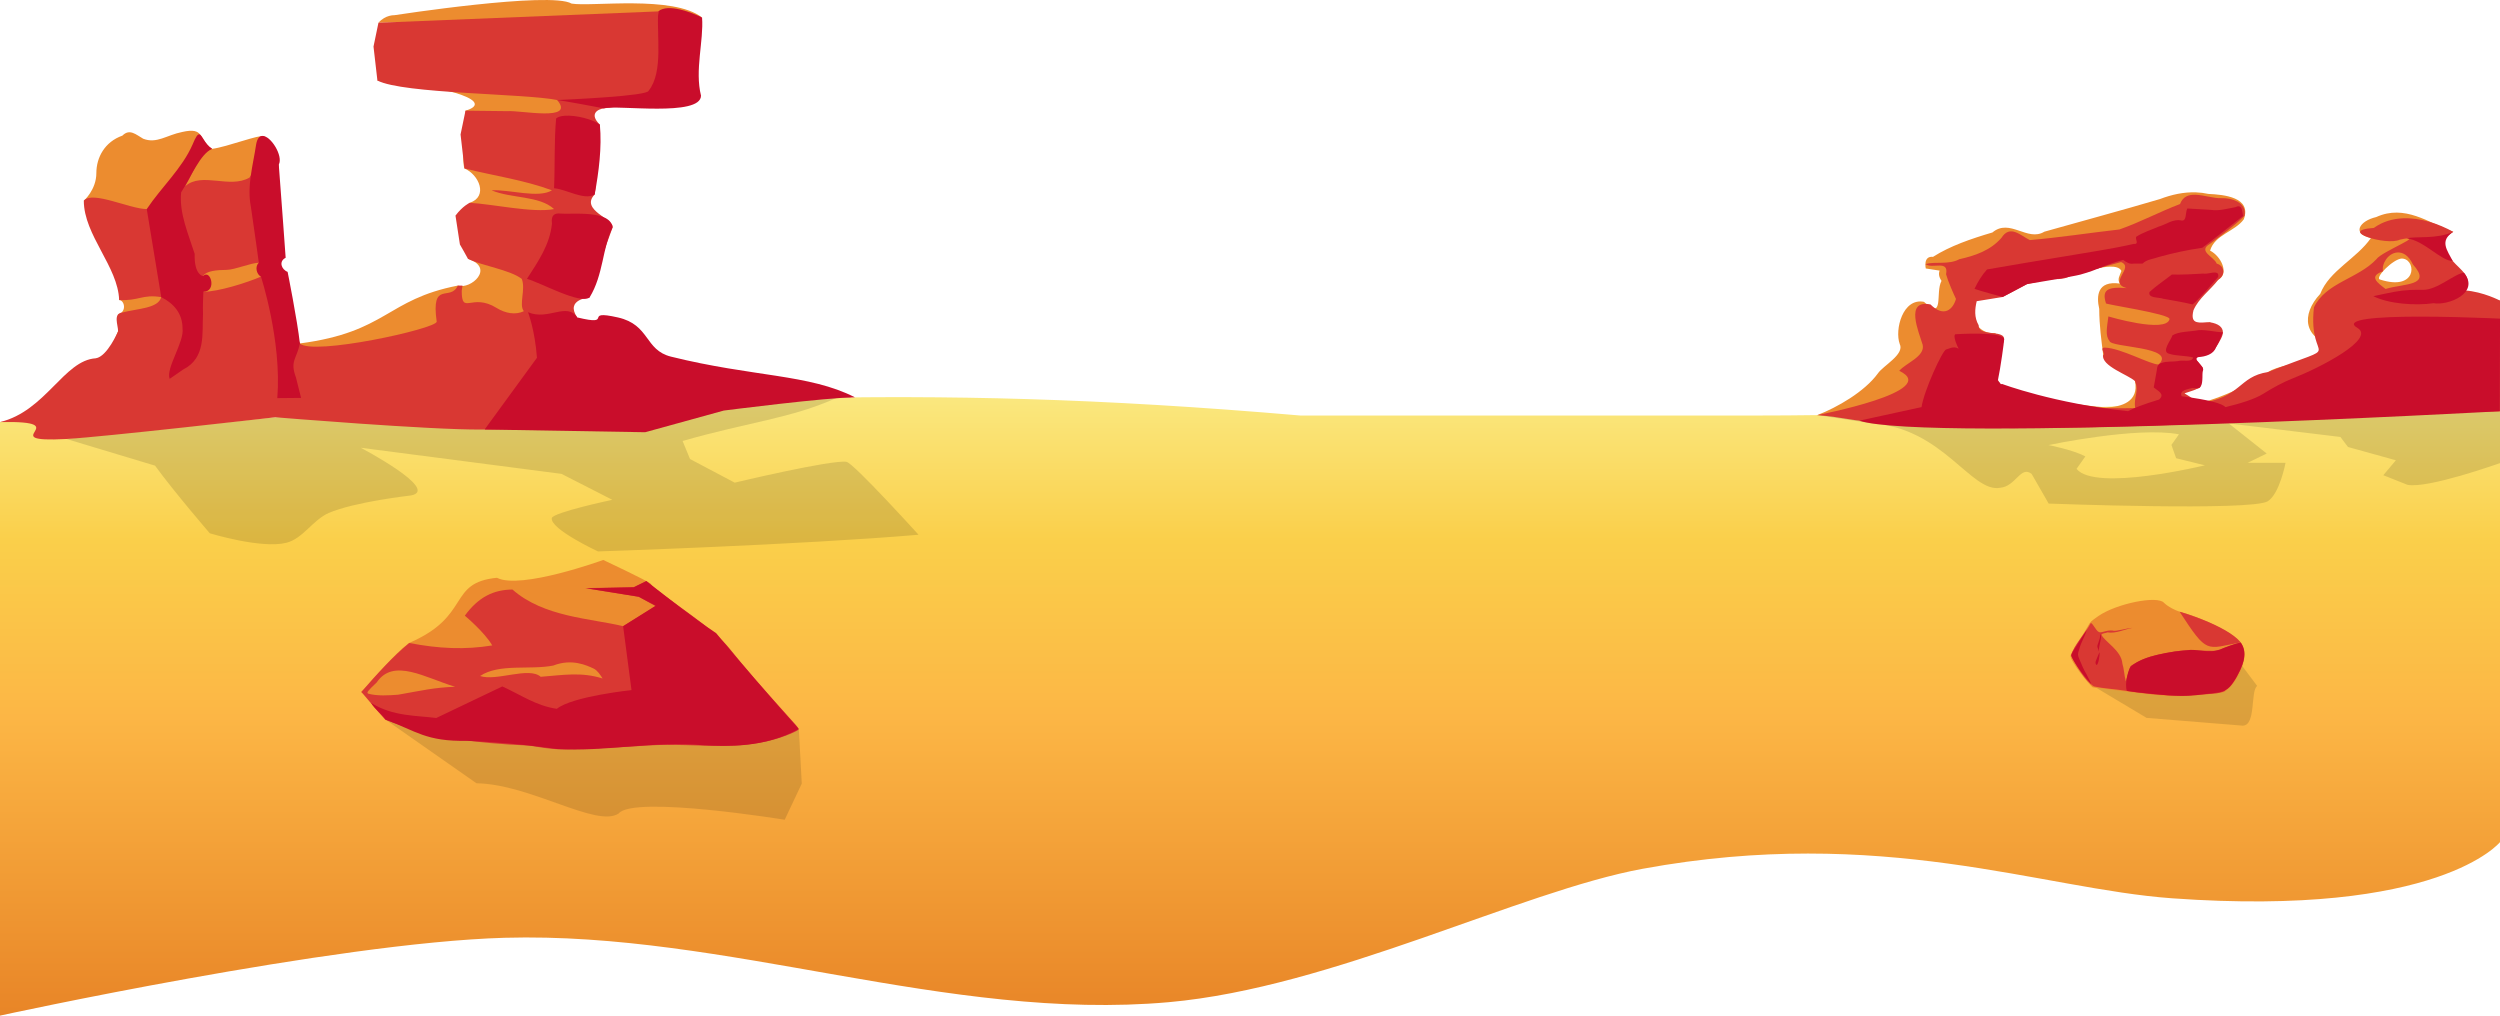 <?xml version="1.0" encoding="UTF-8" standalone="no"?>
<svg
   class="desert_scape"
   preserveAspectRatio="none"
   viewBox="0 0 1920 780"
   version="1.1"
   id="svg36"
   width="1920"
   height="780"
   xmlns:xlink="http://www.w3.org/1999/xlink"
   xmlns="http://www.w3.org/2000/svg"
   xmlns:svg="http://www.w3.org/2000/svg">
  <defs
     id="defs40">
    <linearGradient
       id="linearGradient172163">
      <stop
         style="stop-color:#fae87f;stop-opacity:1"
         offset="0"
         id="stop172159" />
      <stop
         style="stop-color:#facf4a;stop-opacity:1"
         offset="0.233"
         id="stop172395" />
      <stop
         style="stop-color:#fcb645;stop-opacity:1"
         offset="0.518"
         id="stop172393" />
      <stop
         style="stop-color:#e88527;stop-opacity:1"
         offset="1"
         id="stop172161" />
    </linearGradient>
    <linearGradient
       xlink:href="#linearGradient172163"
       id="linearGradient172165"
       x1="0"
       y1="304.705"
       x2="0"
       y2="780"
       gradientUnits="userSpaceOnUse" />
  </defs>
  <g
     id="g226736">
    <path
       fill="url(#desert_fill-sand)"
       d="m 1920,310.149 c 0,0 -68,-6 -100,-4 -166,3 -313,13 -478,13 H 999 c -313,-27 -460,-9 -809,2 -63,-17 -190,3 -190,3 V 780 c 0,0 256.893,-56.102 387.554,-59.786 170.747,-4.815 339.91,64.62 510.051,49.465 125.584,-11.186 269.93,-85.217 364.096,-102.477 183.603,-33.653 306.053,15.49 406.487,22.694 C 1873.613,704.63 1920,646.747 1920,646.747 Z"
       id="path10"
       style="fill:url(#linearGradient172165);fill-opacity:1" />
  </g>
  <g
     id="g226732">
    <path
       style="fill:#000000;fill-opacity:0.126;stroke:none;stroke-width:0.8px;stroke-linecap:butt;stroke-linejoin:miter;stroke-opacity:1"
       d="m 119.076,357.616 c 15.112,20.731 42.057,51.945 42.057,51.945 0,0 39.553,12.092 58.682,7.329 12.876,-3.206 20.412,-17.575 32.574,-22.881 19.743,-8.613 63.196,-13.495 63.196,-13.495 23.087,-4.288 -38.534,-36.629 -38.534,-36.629 l 154.189,20.041 39.021,19.931 c 0,0 -45.871,9.71 -46.482,14.088 -1.189,8.517 35.487,25.55 35.487,25.55 0,0 155.424,-5.024 246.173,-12.81 0,0 -49.969,-55.172 -55.372,-56.01 -11.374,-1.764 -85.827,16.012 -85.827,16.012 L 529.927,352.524 524.219,338.669 C 575.327,323.976 607.481,321.472 643.116,305.306 L 211.444,320.457 51.046,337.147"
       id="path220575" />
    <path
       fill="#e2bd8b"
       d="m 438.306,247.763 c -3.2,-7.2 -13.6,-10.4 -1.6,-14.4 13.6,-17.6 10.4,-40.8 20.8,-58.4 -2.4,-11.2 -12.176,-20.191 -3.376,-29.791 5.945,-35.302 6.823,-81.028 -24.624,-97.409 -16,-9.6 -106.665,5.571 -123.465,-3.229 -19.2,-3.2 -9.792,7.708 -16.192,17.308 61.149,5.135 89.035,16.824 67.656,23.153 0,6.4 -3.199,38.769 -0.799,44.369 11.2,4.8 18.4,21.6 4,26.4 l -1.322,42.982 c 21.081,7.057 2.129,23.81 -7.782,20.573 -55.077,10.771 -54.15,35.581 -121.296,44.445 -25.797,-42.827 -13.341,-102.543 -16.8,-144 -6.935,-12.965 -6.49,-2.391 -10.49,-15.191 -3.8,-1.484 -28.169,8.167 -40.169,9.767 -10.726,-7.504 -5.435,-16.969 -22.941,-12.975 -12,2.4 -19.506,9.19 -29.906,5.19 -5.6,-3.2 -10.4,-8 -16,-2.4 -13.6,4.8 -20,16.8 -20,28.8 0,12.8 -9.631,21.21 -9.631,21.21 0,0 32.741,69.589 27.129,76.261 3.907,0.073 6.346,8.675 -0.96,11.254 l 0.16,12.746 -29.191,68.539 z M 539.184,13.467 C 517.104,-3.864 454.108,5.342 438.972,2.761 c -16,-9.6 -136.168,8.919 -136.168,8.919 0,0 -6.763,-0.358 -12.156,5.793"
       id="path2"
       style="fill:#ec8c2f;fill-opacity:1;stroke-width:0.8" />
    <path
       id="path4"
       style="fill:#d93833;fill-opacity:1;stroke-width:0.8"
       d="m 505.353,8.758 -214.705,8.715 -3.794,18.291 2.995,26.078 c 19.786,10.296 113.659,9.905 138.023,14.989 14.4,16.8 -27.967,7.733 -38.367,8.533 l -32.002,-0.369 -3.794,18.291 2.995,26.078 c 22.4,5.6 45.6,8.8 67.2,16.8 -10.4,6.4 -32.8,-0.8 -46.4,0 15.2,6.4 36.8,4 48,14.4 -16,3.2 -48,-4 -64.8,-4.8 0,0 -5.31,2.398 -10.894,9.808 l 3.395,22.177 c 0,0 5.344,9.293 6.177,10.997 11.2,5.6 31.722,8.219 41.322,15.419 3.2,8 -2.4,20 1.6,24.8 -6.4,3.2 -14.4,1.6 -20.8,-2.4 -19.2,-12 -26.895,5.955 -26.895,-13.245 0.157,-0.941 0.387,-2.549 0.587,-4 h -3.597 c -5.617,12.655 -20.754,-4.482 -16.211,27.76 -0.8,5.6 -95.484,26.286 -105.084,16.686 -20.879,-51.878 -15.2,-96 -16.8,-144 0,0 -13.125,2.233 -21.925,16.633 -15.2,8.8 -36.475,-4.633 -49.275,6.567 6.4,-11.2 11.694,-27.147 20.541,-28.625 -18.459,-13.896 -26.59,47.76 -50.141,46.225 -12.8,0 -41.937,-14.4 -48.337,-6.4 0,26.4 26.33,50.661 27.13,76.261 15.2,0.8 17.947,-4.623 32.347,-2.223 -2.4,8.8 -17.947,8.623 -29.947,11.823 -7.2,0.8 -3.2,9.6 -3.2,14.4 0,0 -8.29,19.463 -17.153,20.742 C 49.087,276.668 35.109,315.68 2e-7,324.149 c 61.506,-1.186 -7.217,16.068 51.046,12.997 26.585,-1.401 160.398,-16.69 160.398,-16.69 0,0 119.191,9.845 158.564,9.429 120.499,-1.273 210.357,-25.046 284.446,-24.706 -77.24,-13.302 -144.891,-18.133 -220.691,-38.03 -2.4,-3.2 3.906,-20.993 9.506,-23.393 -9.471,-14.011 9.533,-15.331 9.533,-15.331 2.359,-11.794 12.888,-40.501 17.6,-53.6 2.268,-6.305 -25.395,-13.351 -13.695,-25.462 1.63,-9.564 2.4,-40 4,-53.6 -8.284,-8.146 -1.959,-11.808 3.057,-12.559 61.412,-6.327 43.139,-37.7 43.139,-37.7 z M 198.776,201.799 c 1.046,-0.017 0.849,10.724 1.652,10.667 -11.2,4.8 -32.983,11.608 -44.183,11.608 l -0.286,-12.095 c 2.49,-4.051 10.747,-4.616 18.147,-4.716 6.34,-0.086 18.412,-5.365 24.67,-5.464 z" />
    <path
       id="path6"
       d="m 505.584,8.667 c -1.6,17.6 4.233,46.385 -7.438,61.019 -0.643,4.072 -60.378,6.668 -70.273,7.145 7.808,1.069 26.279,4.57 35.89,6.374 10.18,-2.842 74.401,6.74 74.621,-9.737 -4.945,-19.629 2.161,-42.016 0.8,-60 -7.916,-3.863 -26.035,-11.013 -33.6,-4.8 z M 433.706,88.901 c -2.85,0.213 -5.2,0.863 -6.6,2.063 -1.6,17.6 -0.8,36 -1.6,53.6 9.6,0.8 23.2,9.6 31.2,4.8 3.2,-17.6 5.6,-36 4,-53.6 -5.4,-4.2 -18.45,-7.5 -27,-6.863 z M 153.157,103.21 c -1.303,-0.31 -2.743,1.62 -5.252,7.753 -8,18.4 -24,32.8 -35.2,49.6 l 11.139,67.638 c 9.6,4.8 16.334,12.662 16.334,23.863 1.6,10.4 -13.073,30.9 -9.873,38.9 l 10.4,-7.2 c 17.6,-8.8 14.4,-28 15.2,-42.4 -0.272,-5.446 0.283,-17.305 0.283,-17.305 10.6,-0.026 5.57,-17.834 -0.252,-12.044 0,0 -6.905,-0.672 -6.431,-17.052 -4.8,-15.2 -12,-31.2 -10.4,-47.2 7.666,-12.02 14.721,-29.578 23.741,-33.425 -5.727,-3.872 -7.518,-10.611 -9.689,-11.128 z m 48.291,1.17 c -2.155,0.099 -3.942,1.983 -4.742,6.583 -2.4,16 -7.2,32 -4,48 2.452,16.186 6.07,42.836 6.07,42.836 -3.191,2.814 -1.791,8.97 1.652,10.667 0,0 16.126,49.547 12.528,93.293 l 18.275,-0.17 -3.948,-15.711 c -4.8,-12.8 0.623,-14.115 3.023,-26.115 -1.928,-17.671 -9.42,-54.962 -9.42,-54.962 -4.781,-1.869 -7.013,-8.088 -1.503,-10.827 0,0 -3.428,-47.724 -5.287,-71.537 3.6,-6.6 -6.181,-22.354 -12.647,-22.056 z m 229.081,59.648 c -4.598,-0.516 -7.523,1.134 -6.623,7.734 -1.6,16 -10.4,28.8 -19.2,42.4 11.2,3.2 40.895,19.862 48.095,14.262 10.69,-17.272 9.906,-38.611 17.6,-53.6 -1.164,-14.005 -32.208,-9.937 -39.872,-10.796 z m -25.023,75.734 c 0,0 5.325,13.603 6.874,35.009 l -40.194,55.093 123.298,2.09 60.39,-16.645 c 0,0 79.821,-10.238 100.758,-10.152 -35.288,-18.017 -78.097,-15.554 -141.326,-31.266 -20.337,-5.054 -15.991,-24.481 -40.73,-30.091 -28.258,-6.408 -1.785,7.121 -31.308,-0.046 -8,-12 -22.203,2.728 -37.762,-3.993 z"
       style="fill:#c90d2b;fill-opacity:1;stroke-width:0.8" />
  </g>
  <g
     id="g226746">
    <path
       style="fill:#000000;fill-opacity:0.126;stroke:none;stroke-width:0.281px;stroke-linecap:butt;stroke-linejoin:miter;stroke-opacity:1"
       d="m 1722.111,511.596 11.412,15.214 c -5.345,3.798 -0.656,30.552 -11.21,30.499 l -73.786,-5.978 -40.344,-24.148 z"
       id="path218968" />
    <path
       style="display:inline;fill:#ec8c2f;fill-opacity:1;stroke-width:0.281"
       d="m 1662.377,534.37 c -19.114,-1.667 -36.32,-4.127 -55.083,-6.505 -1.678,-0.589 -18.121,-20.764 -17.051,-24.436 -0.241,-1.416 7.721,-12.914 13.204,-22.392 2.161,-3.758 2,-3.6 7.924,-7.78 13.755,-9.705 45.771,-16.19 50.629,-10.255 3.567,3.379 8.513,5.612 11.908,6.769 13.028,3.517 24.236,8.616 35.438,14.829 13.908,7.701 16.996,14.232 12.765,26.997 -3.127,9.434 -9.755,18.444 -14.905,20.261 -14.944,1.803 -31.608,3.62 -44.828,2.513 z"
       id="path28255" />
    <path
       id="path28253"
       style="display:inline;fill:#d93833;fill-opacity:1;stroke-width:0.281"
       d="m 1673.908,469.77 c 21.615,33.042 20.005,28.633 46.898,23.586 -10.871,-13.374 -46.898,-23.586 -46.898,-23.586 z m -68.172,8.682 c -4.233,8.304 -13.341,17.134 -15.086,25.068 4.293,7.996 10.54,19.495 17.531,23.664 v 0.002 c 7.526,1.638 14.868,1.859 22.977,3.133 7.046,1.155 12.367,1.848 21.516,2.803 10.262,0.537 18.79,1.721 28.488,0.947 8.973,-1.494 19.588,-0.056 27.086,-3.086 7.717,-7.012 16.102,-19.477 15.166,-30.281 -0.281,-1.876 -0.693,-3.784 -1.639,-5.41 -1.078,-1.886 -0.144,-1.755 -2.789,-1.314 -6.338,1.225 -12.683,5.164 -18.543,5.85 -10.422,0.1 -19.594,-1.068 -29.945,0.424 -10.863,2.134 -20.287,3.319 -29.156,8.244 -1.563,1.269 -4.136,1.865 -5.32,3.506 -0.22,-0.056 -3.382,11.303 -3.432,11.238 -1.241,-4.88 -1.28,-9.398 -2.564,-13.48 -0.762,-10.238 -13.43,-16.721 -16.131,-22.254 0.72,-1.379 3.182,-1.111 4.67,-1.826 6.7,1.026 12.72,-2.314 19.088,-3.453 -3.708,-0.043 -13.279,3.104 -14.998,2.018 -5.58,-0.513 -9.136,2.467 -11.027,0.953 -2.096,-1.207 -4.317,-6.5 -5.891,-6.744 z" />
    <path
       id="path28249"
       style="display:inline;fill:#c90d2b;fill-opacity:1;stroke-width:0.281"
       d="m 1602.626,483.784 c -0.304,0.328 -9.822,15.185 -10.651,16.636 -0.488,0.908 -0.987,1.843 -1.261,2.734 0.085,1.745 4.003,8.778 11.709,18.065 4.535,5.466 4.534,5.579 0.015,-3.352 -2.213,-3.577 -3.963,-8.076 -5.435,-11.49 -1.499,-3.469 -1.367,-4.206 -0.044,-8.094 1.276,-5.047 4.313,-9.578 5.667,-14.5 z m 10.413,3.17 c -0.079,5.256 -2.991,8.206 -2.099,10.368 l 1.08,3.024 c -0.56,-3.851 2.853,-11.41 1.019,-13.392 z m 107.768,6.402 c -5.346,1.53 -11.288,3.395 -16.242,5.718 -7.969,2.435 -14.657,-0.023 -22.047,0.029 -15.789,1.128 -36.104,4.51 -45.453,12.262 -2.304,1.065 -5.707,14.275 -3.586,19.236 0.116,0.011 2.236,0.312 4.711,0.668 2.275,0.327 3.563,0.493 4.497,0.574 v 0.003 c 0.444,0.148 19.579,2.048 22.081,2.195 16.219,0.917 19.724,0.185 36.703,-1.913 7.883,-0.776 11.288,-3.323 16.298,-12.192 3.186,-6.399 9.72,-17.402 3.037,-26.581 z m -108.43,7.552 c -2.668,6.669 -4.035,7.984 -2.193,9.844 1.291,-0.252 2.682,-7.58 2.193,-9.844 z" />
  </g>
  <g
     id="g226756">
    <path
       style="fill:#000000;fill-opacity:0.126;stroke:none;stroke-width:0.422px;stroke-linecap:butt;stroke-linejoin:miter;stroke-opacity:1"
       d="m 296.173,552.739 69.746,48.814 c 41.467,0.649 92.257,34.43 109.187,23.233 11.316,-14.131 127.551,4.784 127.551,4.784 l 13.108,-27.787 -2.263,-41.883 z"
       id="path217150" />
    <path
       style="fill:#ec8c2f;fill-opacity:1;stroke-width:0.422"
       d="m 277.21,531.502 c 12.067,-11.972 23.419,-27.366 36.811,-37.634 48.406,-20.701 29.256,-46.365 67.628,-50.135 18.107,9.432 81.64,-13.685 81.64,-13.685 0,0 32.715,15.371 36.485,18.216 80.459,117.54 -192.885,105.381 -222.564,83.238 z"
       id="path9849" />
    <path
       style="display:inline;fill:#d93833;fill-opacity:1;stroke-width:0.422"
       d="m 426.578,575.316 c -5.401,-0.385 -11.413,-1.188 -20.374,-2.721 -40.537,-1.529 -77.527,-6.753 -110.359,-19.925 -6.248,-6.842 -12.645,-14.688 -18.282,-21.226 11.599,-13.535 24.956,-27.989 36.759,-37.63 22.803,4.42 43.097,5.282 63.695,1.869 -5.786,-10.131 -21.045,-22.844 -21.045,-22.844 10.475,-14.354 22.124,-19.952 36.586,-20.086 24.032,21.198 59.78,22.102 84.993,28.144 l 24.807,-15.479 -12.867,-7.115 -41.125,-6.638 37.345,-0.667 9.587,-4.784 c 20.004,17.307 50.342,34.794 64.194,52.109 10.32,12.962 23.312,27.991 45.538,52.681 9.025,10.026 8.659,8.876 3.641,11.419 -37.001,16.678 -72.735,7.649 -112.219,10.127 -31.169,2.075 -63.096,3.321 -70.875,2.766 z M 305.755,533.536 c 18.383,-3.211 27.262,-5.496 43.768,-6.109 -22.873,-6.814 -47.343,-22.411 -60.202,-3.334 -7.071,6.683 -7.972,7.875 -6.539,8.642 7.182,1.922 15.561,1.35 22.972,0.801 z m 150.128,-20.092 c -5.364,-2.456 -16.614,-7.873 -30.999,-2.296 -17.956,3.549 -41.472,-1.793 -56.207,8.021 12.62,4.275 37.506,-7.437 46.593,0.608 17.258,-1.347 31.098,-3.867 47.515,1.291 -1.778,-2.859 -4.062,-6.297 -6.903,-7.624 z"
       id="path9847" />
    <path
       style="display:inline;fill:#c90d2b;fill-opacity:1;stroke-width:0.422"
       d="m 427.837,575.272 c -25.156,-3.582 -50.704,-5.587 -68.97,-6.295 -31.909,0.594 -39.221,-7.607 -62.695,-16.237 -3.132,-4.559 -8.453,-8.092 -11.11,-12.867 16.895,10.486 34.949,9.559 49.968,11.551 l 50.748,-24.241 c 14.747,6.73 25.918,14.834 41.853,17.194 C 439.569,534.748 485,530 485,530 l -6.447,-49.101 25.026,-15.685 -13.086,-6.908 -40.171,-6.463 36.391,-0.843 9.685,-4.713 c 17.594,13.705 35.049,27.61 53.622,39.989 16.447,20.146 44.103,52.038 63.483,73.624 -26.519,14.568 -55.168,13.382 -73.228,12.469 -37.923,-3.429 -75.883,5.093 -112.437,2.903 z"
       id="path9845" />
  </g>
  <g
     id="g226766">
    <path
       id="path223331"
       style="fill:#000000;fill-opacity:0.126;stroke:none;stroke-width:1px;stroke-linecap:butt;stroke-linejoin:miter;stroke-opacity:1"
       d="m 1920,315.84 -524.188,2.971 42.42,6.473 c 53.787,3.408 75.855,53.487 97.854,49.327 12.093,-0.989 15.783,-17.468 24.262,-10.574 l 13.028,22.705 c 0,0 156.044,5.897 168.262,-1.77 9.189,-5.766 13.65,-29.545 13.65,-29.545 l -29.094,0.016 14.636,-7.141 -29.141,-23.106 85.758,10.385 5.811,7.706 36.773,10.199 -9.637,11.471 18.594,7.396 C 1864.614,375.423 1920,355.662 1920,355.662 Z m -246.559,17.705 -5.775,8.152 3.594,10.205 22.064,5.457 c 0,0 -84.342,20.589 -98.537,2.725 l 6.787,-9.591 c -10.098,-5.2 -28.342,-8.68 -28.342,-8.68 0,0 68.064,-14.403 100.209,-8.268 z" />
    <path
       id="path89701"
       d="m 1686.594,147.734 c -9.456,-0.356 -18.781,1.72 -27.74,5.137 -29.492,8.742 -59.211,16.689 -88.805,25.076 -12.989,7.963 -26.549,-10.624 -39.867,0.588 -16.565,4.894 -32.511,10.355 -45.629,18.725 -7.776,-0.851 -5.562,8.926 -5.562,8.926 l 10.637,1.645 c -0.873,2.183 -0.619,4.824 1.465,7.881 -5,9 2.522,31.102 -13.479,16.102 -16.283,-3.234 -22.623,21.361 -18.623,32.361 4,8 -12.795,16.641 -16.795,22.641 -10.238,14.051 -31.363,26.175 -46.582,31.998 80,3 343.316,-2.107 422.316,-2.107 L 1920,315.84 v -84.977 c -53.417,0.997 -57.027,-45.878 -35.906,-52.812 -19,-7 -37.164,-21.346 -59.164,-11.346 -13,3 -19,13 -4,16 -11,16 -32,25 -39,43 -15,16 -13,35 12,40 -3,14 -38,11 -52,20 -2.187,2.811 -31.83,19.345 -53.605,24.094 -15.923,3.473 -34.219,4.569 -52.65,4.096 19.471,-0.033 41.322,-1.696 52.316,-4.43 -5.753,0.236 -11.351,-3.799 -10.342,-7.367 0.576,-2.036 8.643,-2.856 11.633,-4.291 3.993,-7.454 -4.945,-23.242 -4.945,-23.242 0,0 14.08,-13.331 22.838,-19.277 l -9.969,-7.773 c -33.863,5.341 -2.24,-26.448 6.439,-32.703 8.552,-4.702 2.225,-17.954 -6.307,-22.33 3.53,-12.259 19.044,-14.557 25.91,-24.076 6.232,-17.044 -15.611,-18.932 -27.162,-19.463 -3.172,-0.699 -6.34,-1.088 -9.492,-1.207 z m 1.396,161.73 c 2.21,-0.09 4.444,-0.789 6.334,-2.42 -1.095,0.878 -3.362,1.681 -6.334,2.42 z m 156.693,-110.92 c 0.453,-0.015 0.871,0.035 1.246,0.16 10,2 10,25 -18,16 -4.688,-0.938 9.961,-15.937 16.754,-16.16 z m -224.315,6.236 c 4.029,-0.116 7.645,0.632 8.899,3.324 -1.241,3.562 -3.436,6.238 -1.205,9.682 -17.5,-2.428 -18.083,9.607 -15.85,19.447 0.07,13.1 1.657,24.056 3.037,35.275 1.451,11.795 26.598,2.492 24.424,20.238 3.189,15.742 -10.355,19.805 -22.127,20.156 -46.609,-3.687 -89.324,-16.129 -90.934,-25.092 l 6,-32 c -20.651,1.877 -24.558,-29.726 -14.207,-43.533 l 38.348,5.93 49.033,-10.639 c 0,0 7.867,-2.595 14.582,-2.789 z"
       style="fill:#ec8c2f;fill-opacity:1" />
    <path
       id="path89703"
       style="fill:#d93833;fill-opacity:1"
       d="m 1685.871,149.574 c -5.087,-0.109 -9.445,1.37 -11.598,7.111 -15.62,5.907 -30.676,14.019 -46.59,19.553 -22.926,2.591 -45.83,6.175 -68.772,8.152 -7.19,-3.536 -15.193,-12.15 -21.799,-1.723 -8.405,9.677 -20.292,13.722 -32.365,16.416 -8.111,4.434 -18.465,1.575 -25.955,3.695 5.031,4.143 18.055,-3.643 15.787,7.838 1.663,5.965 5.515,14.466 7.6,18.967 -2.187,7.892 -9.17,14.625 -19.566,4.229 -20,-4 -9,21 -6,31 2,9 -13,14 -18,20 33.161,15.578 -63,34 -63,34 0,0 12,1 17,2 115.1,20.058 408.897,-4.138 507.387,-4.973 v -84.977 c 0,0 -12.906,-6.812 -26.906,-7.812 6.842,-9.96 -3.77,-15.976 -9.404,-22.621 -6.633,-7.823 -12.032,-14.809 0.404,-22.379 -11.25,-6.25 -25.234,-10.938 -38.535,-10.4 -7.98,0.322 -15.715,2.525 -22.465,7.4 -29,2 10,14 20,9 23,-5 -14,9 -18,15 -14,15 -39,18 -48,37 -4.914,45.885 26.368,25.087 -35.164,49.654 -23.346,3.564 -20.045,19.822 -53.605,24.094 -0.191,0.024 -0.383,0.04 -0.574,0.064 -1.321,-1.97 -4.451,-4.5 -10.102,-7.766 3.267,-1.23 11.265,-2.995 12.238,-5.789 0.8,-2.295 1.81,-4.503 1.049,-10.371 1.998,-3.966 0.988,-2.843 -3.072,-8.338 -10.621,-5.736 9.748,-3.387 13.939,-10.742 3.262,-5.376 5.34,-8.645 5.371,-11.57 0.042,-3.998 -3.422,-6.746 -9.969,-7.773 -7.581,-0.04 -15.644,2.611 -12.602,-9.258 4.031,-9.356 12.963,-15.442 19.041,-23.445 6.548,-4.406 3.863,-11.15 -1.191,-12.322 -1.974,-5.365 -15.164,-9.585 -5,-15.287 8.952,-6.881 18.206,-13.447 26.301,-21.359 2.146,-10.235 -9.783,-13.971 -17.768,-13.643 -5.825,0.283 -13.574,-2.485 -20.115,-2.625 z m 155.147,44.336 c 4.201,-0.328 8.701,2.016 12.076,9.141 15.13,16.723 -6.496,14.444 -20.992,18.873 -5.971,-4.65 -13.506,-9.646 -1.943,-13.611 -1.25,-5.625 3.857,-13.855 10.859,-14.402 z m -212.061,7.361 c 10.681,4.257 -10.429,15.859 4.26,20.006 -15.13,-1.304 -19.011,1.663 -15.854,11.594 -2.941,0.606 49.842,8.154 48.836,12.252 -2.716,11.058 -46.963,-2.098 -46.963,-2.098 -1.09,8.463 -2.554,14.846 0.893,18.82 0.4,5.197 51.968,4.152 37.775,18.08 -6.267,0.214 -29.095,-12.675 -41.359,-12.959 -4.585,-0.106 1.038,5.334 -1.295,5.543 -1.91,8.621 20.082,15.669 24.424,20.238 3.341,7.773 -1.107,12.08 0.07,20.467 0,0 0.915,0.123 1.26,0.172 -52.438,1.409 -97.164,-6.124 -105.391,-19.574 -5,-6 1,-19 1,-27 11,-17 -17,-6 -17,-17 -3.559,-6.228 -2.912,-12.446 -1.504,-18.498 l 19.949,-3.234 c 0,0 16.378,-8.528 24.283,-12.912 9.208,-3.376 19.096,2.207 28.486,-3.664 12.757,-3.216 25.413,-6.848 38.129,-10.232 z" />
    <path
       id="path89705"
       style="fill:#c90d2b;fill-opacity:1"
       d="m 1719.217,158.406 c -0.658,-0.011 -1.468,0.206 -2.477,0.721 -6.286,1.081 -12.537,3.074 -18.967,2.045 -5.973,-0.351 -11.945,-0.702 -17.918,-1.053 -1.669,3.01 -0.17,10.394 -4.934,9.146 -6.07,-1.191 -11.284,3.106 -16.912,4.709 -5.837,2.558 -12.145,4.411 -17.467,7.918 -0.754,2.132 2.601,5.784 -1.924,5.455 -17.816,4.074 -35.948,6.562 -53.943,9.711 -19.556,3.225 -39.115,6.441 -58.635,9.881 -3.901,4.246 -7.14,9.584 -9.613,14.906 4.258,1.59 21.631,6.234 21.631,6.234 l 18.695,-9.871 c 0,0 35.989,-5.917 40.949,-7.311 14.739,-4.058 18.064,-7.375 32.844,-11.281 2.416,1.671 4.89,3.42 7.959,2.846 h 6.949 c 3.288,-3.36 8.384,-3.531 12.592,-5.121 10.937,-3.058 22.069,-5.425 33.307,-7.066 10.61,-7.878 20.827,-16.322 31.291,-24.412 -0.611,-3.066 -0.577,-7.409 -3.428,-7.457 z m 164.877,19.645 c -13.211,5.888 -28.784,3.184 -35.758,5.037 13.124,1.361 26.705,17.668 35.354,17.342 -4.355,-8.359 -10.297,-15.529 0.404,-22.379 z m -182.566,31.268 c -2.6,-0.284 -6.926,1.33 -9.232,0.779 -8.102,0.525 -16.219,0.895 -24.34,0.766 -5.688,4.485 -11.807,8.468 -17.129,13.391 -1.402,4.973 7.398,3.907 10.467,5.176 7.547,1.373 15.135,2.567 22.594,4.381 0.841,-0.725 1.682,-1.449 2.523,-2.174 6.096,-5.932 11.489,-12.523 17.125,-18.881 0.491,-2.413 -0.448,-3.267 -2.008,-3.438 z m 190.779,0.156 c -6.75,0.375 -20.42,13.269 -31.392,13.115 -3.658,-0.051 -6.928,-0.043 -9.396,0.082 -9.875,0.5 -14.417,1.771 -28.807,4.789 12,6 32.301,7.4 46.301,5.4 11,2 35.93,-7.719 23.295,-23.387 z m -35.77,33.701 c -30.275,0.082 -57.635,1.872 -45.98,8.713 14.07,8.259 -28.078,30.229 -49.685,38.691 -7.445,2.916 -15.307,7.205 -22.551,11.768 -6.774,4.266 -18.238,7.707 -29.162,10.307 -2.46,-2.711 -12.344,-5.589 -33.633,-8.32 -2.147,-4.738 5.047,-5.453 8.252,-6.408 1.843,0.043 4.485,0.718 5.504,-0.119 3.038,-2.498 1.759,-9.243 2.469,-12.926 2.171,-3.496 -8.614,-9.013 -3.367,-10.637 5.085,-0.27 11.694,-2.098 13.42,-7.387 2.465,-4.138 3.583,-7.136 5.371,-11.57 -6.117,-0.403 -12.218,-2.017 -18.504,-1.758 -6.094,1.24 -15.341,0.895 -20.219,4.002 -1,3.599 -8.981,12.813 -2.383,14.188 5.267,1.779 12.932,1.28 18.267,2.846 -0.902,4.107 -8.14,1.57 -11.75,2.771 -4.091,0.594 -8.543,-0.035 -12.391,1.379 -3.024,0.606 -3.577,3.206 -3.805,5.826 -0.775,4.339 -1.551,8.678 -2.326,13.018 3.32,2.754 8.911,5.109 4.098,9.291 -11.842,3.589 -19.349,6.522 -23.822,8.945 -56.392,-5.815 -96.832,-20.953 -96.832,-20.953 l -0.83,0.27 c -0.557,-0.75 -1.297,-1.619 -2.353,-2.713 2.151,-10.064 4.838,-30.051 4.838,-31.592 0.62,-6.604 -37.102,-4.129 -37.102,-4.129 -1.789,-0.159 -1.272,4.255 2.162,11.139 -3.822,-2.514 -8.057,0.383 -9.512,0.547 -2.767,0.311 -17.233,31.998 -18.967,44.289 l -47.904,10.434 c 52.648,16.943 491.963,-7.244 491.963,-7.244 L 1920,252.924 v -8.201 c 0,0 -14.653,-0.719 -33.367,-1.178 -9.451,-0.232 -19.937,-0.397 -30.096,-0.369 z" />
  </g>
</svg>
